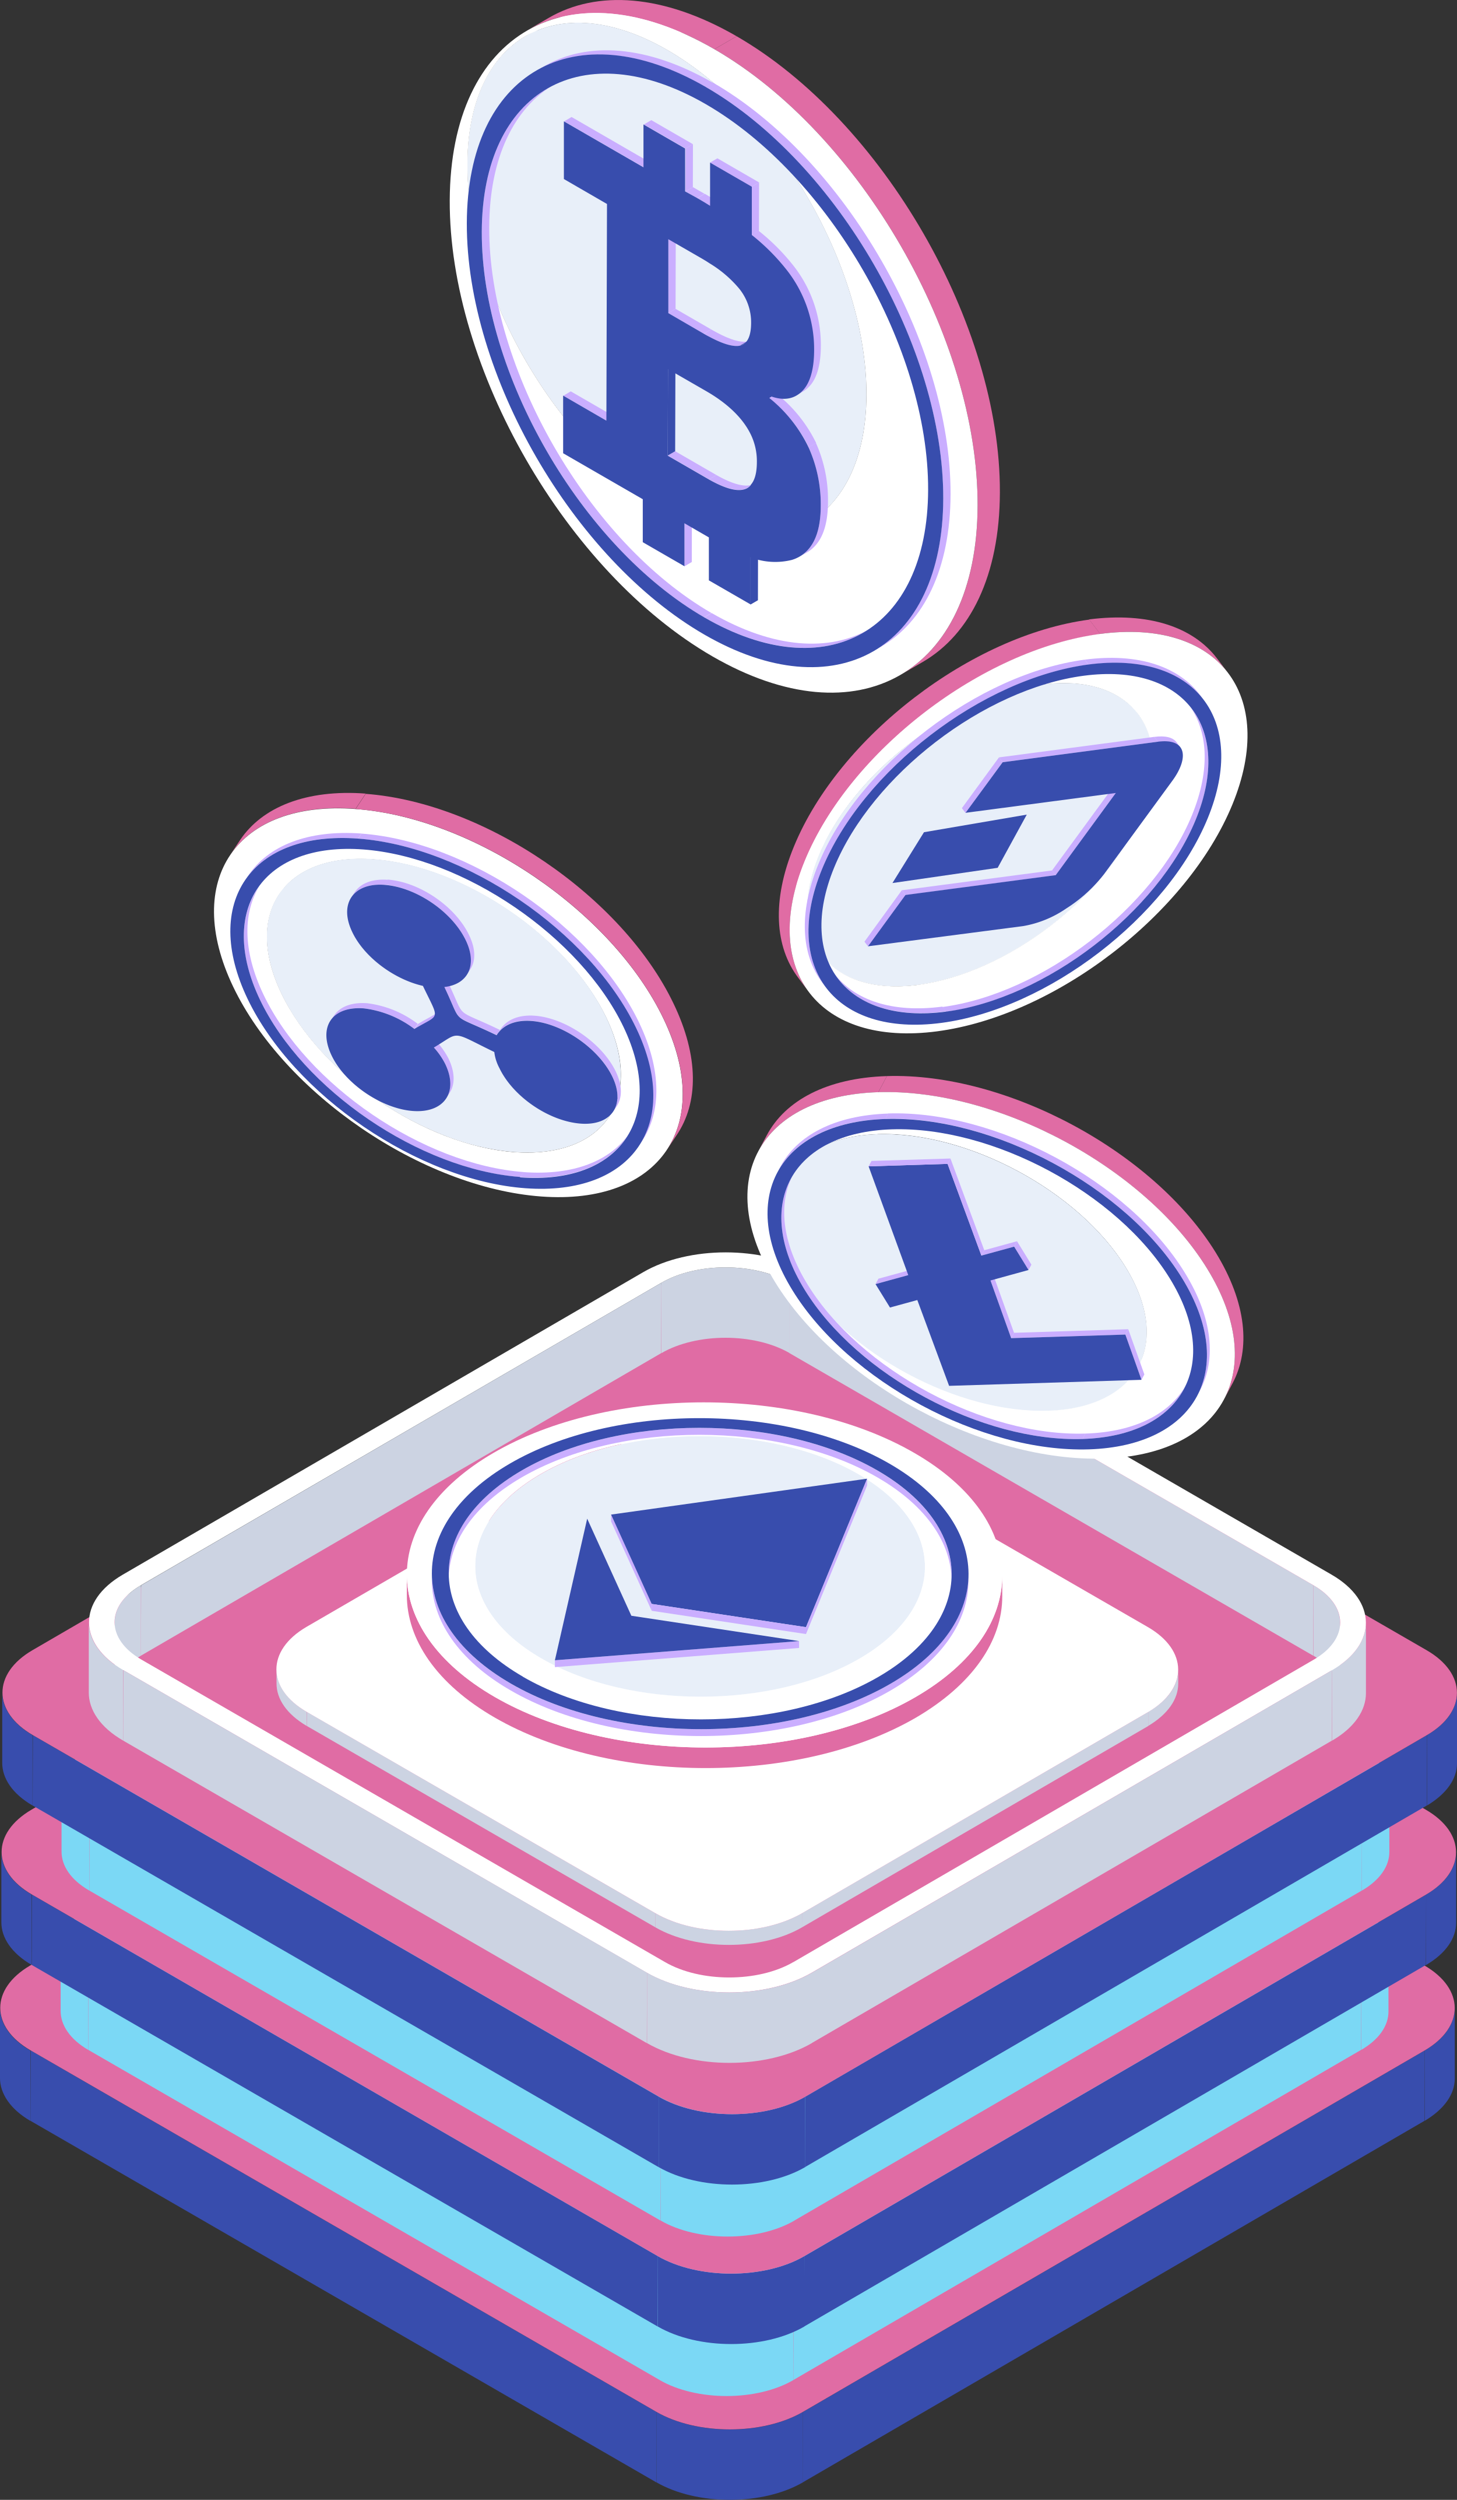 <svg xmlns="http://www.w3.org/2000/svg" viewBox="0 0 288.33 494.4"><rect x="0" y="0" width="288.33" height="494.4" fill="#333333" stroke="none"/><defs><style>.cls-1{isolation:isolate;}.cls-2,.cls-9{fill:#384dad;}.cls-3{fill:#e06ca4;}.cls-4{fill:#7bd8f5;}.cls-5{fill:#ccd3e2;}.cls-6{fill:#fff;}.cls-7{fill:#e8eff9;}.cls-8{fill:#caaeff;}.cls-9{fill-rule:evenodd;}</style></defs><g id="Layer_2" data-name="Layer 2"><g id="OBJECTS"><g class="cls-1"><path class="cls-2" d="M287.89,397.16l0,13.93c0,3-2,6-5.94,8.34l0-13.92C285.9,403.21,287.88,400.19,287.89,397.16Z"/><path class="cls-2" d="M0,411l0-13.93c0,3.07,2,6.13,6,8.46l0,13.92C2,417.11,0,414,0,411Z"/><polygon class="cls-2" points="281.95 405.51 281.91 419.43 158.86 490.94 158.9 477.01 281.95 405.51"/><polygon class="cls-2" points="129.92 477.01 129.88 490.94 6.02 419.43 6.06 405.51 129.92 477.01"/><path class="cls-2" d="M158.9,477l0,13.93c-7.94,4.62-21,4.62-29,0l0-13.93C137.91,481.63,151,481.63,158.9,477Z"/><path class="cls-3" d="M281.87,388.71c8,4.62,8,12.17.08,16.8L158.9,477c-7.94,4.62-21,4.62-29,0L6.06,405.51c-8-4.62-8-12.17-.09-16.79L129,317.21c7.95-4.62,21-4.62,29,0Z"/></g><g class="cls-1"><path class="cls-4" d="M274.77,385.11l0,12.71c0,2.76-1.81,5.52-5.42,7.61l0-12.71C273,390.63,274.76,387.87,274.77,385.11Z"/><path class="cls-4" d="M12,397.72l0-12.71c0,2.79,1.82,5.59,5.49,7.71l0,12.71C13.84,403.31,12,400.51,12,397.72Z"/><polygon class="cls-4" points="269.35 392.72 269.31 405.43 157 470.7 157.04 457.99 269.35 392.72"/><polygon class="cls-4" points="130.59 457.99 130.55 470.7 17.51 405.43 17.54 392.72 130.59 457.99"/><path class="cls-4" d="M157,458l0,12.71c-7.25,4.21-19.15,4.21-26.45,0l0-12.71C137.88,462.2,149.79,462.2,157,458Z"/><path class="cls-4" d="M269.27,377.39c7.3,4.22,7.34,11.11.08,15.33L157,458c-7.25,4.21-19.16,4.21-26.45,0l-113-65.27c-7.29-4.21-7.33-11.11-.08-15.32l112.31-65.27c7.26-4.21,19.16-4.21,26.46,0Z"/></g><g class="cls-1"><path class="cls-2" d="M288.16,366.35l0,13.92c0,3-2,6.05-5.94,8.34l0-13.92C286.17,372.39,288.15,369.37,288.16,366.35Z"/><path class="cls-2" d="M.27,380.16l0-13.92c0,3.06,2,6.13,6,8.45l0,13.92C2.27,386.29.26,383.22.27,380.16Z"/><polygon class="cls-2" points="282.22 374.69 282.18 388.61 159.13 460.12 159.17 446.2 282.22 374.69"/><polygon class="cls-2" points="130.19 446.2 130.15 460.12 6.29 388.62 6.33 374.69 130.19 446.2"/><path class="cls-2" d="M159.17,446.2l0,13.92c-7.94,4.62-21,4.62-29,0l0-13.92C138.18,450.81,151.23,450.81,159.17,446.2Z"/><path class="cls-3" d="M282.13,357.89c8,4.62,8,12.18.09,16.8L159.17,446.2c-7.94,4.61-21,4.61-29,0L6.33,374.69c-8-4.62-8-12.17-.09-16.79l123.05-71.51c8-4.62,21-4.62,29,0Z"/></g><g class="cls-1"><path class="cls-4" d="M274.94,353.57l0,12.71c0,2.76-1.82,5.52-5.43,7.62l0-12.71C273.13,359.09,274.93,356.33,274.94,353.57Z"/><path class="cls-4" d="M12.18,366.18l0-12.7c0,2.79,1.82,5.59,5.49,7.71l0,12.71C14,371.78,12.17,369,12.18,366.18Z"/><polygon class="cls-4" points="269.52 361.19 269.49 373.9 157.18 439.17 157.21 426.46 269.52 361.19"/><polygon class="cls-4" points="130.76 426.46 130.72 439.17 17.68 373.9 17.71 361.19 130.76 426.46"/><path class="cls-4" d="M157.21,426.46l0,12.71c-7.25,4.21-19.16,4.21-26.46,0l0-12.71C138.06,430.67,150,430.67,157.21,426.46Z"/><path class="cls-4" d="M269.44,345.86c7.3,4.21,7.34,11.11.08,15.33L157.21,426.46c-7.25,4.21-19.15,4.21-26.45,0l-113-65.27c-7.29-4.21-7.33-11.11-.08-15.32L129.94,280.6c7.26-4.22,19.16-4.22,26.46,0Z"/></g><g class="cls-1"><path class="cls-2" d="M288.33,334.81l0,13.93c0,3-2,6-5.94,8.34l0-13.93C286.34,340.86,288.32,337.84,288.33,334.81Z"/><path class="cls-2" d="M.44,348.63l0-13.93c0,3.07,2,6.13,6,8.46l0,13.92C2.44,354.76.43,351.69.44,348.63Z"/><polygon class="cls-2" points="282.39 343.15 282.35 357.08 159.3 428.59 159.34 414.66 282.39 343.15"/><polygon class="cls-2" points="130.36 414.66 130.32 428.59 6.46 357.08 6.5 343.16 130.36 414.66"/><path class="cls-2" d="M159.34,414.66l0,13.93c-7.94,4.61-21,4.61-29,0l0-13.93C138.35,419.28,151.4,419.28,159.34,414.66Z"/><path class="cls-3" d="M282.31,326.36c8,4.62,8,12.17.08,16.79l-123,71.51c-7.94,4.62-21,4.62-29,0L6.5,343.16c-8-4.62-8-12.18-.09-16.79l123.05-71.51c7.95-4.62,21-4.62,29,0Z"/></g><g class="cls-1"><path class="cls-5" d="M156.27,253.69l0,13.92c-7-4.05-18.4-4.05-25.38,0l0-13.92C137.87,249.63,149.24,249.63,156.27,253.69Z"/><polygon class="cls-5" points="259.9 313.52 259.86 327.44 156.23 267.61 156.27 253.69 259.9 313.52"/><path class="cls-5" d="M265.19,320.92l0,13.92c0-2.67-1.76-5.36-5.29-7.4l0-13.92C263.43,315.56,265.2,318.24,265.19,320.92Z"/><path class="cls-5" d="M22.69,334.74l0-13.92c0-2.65,1.74-5.29,5.2-7.3l0,13.93C24.43,329.46,22.7,332.1,22.69,334.74Z"/><path class="cls-5" d="M270.31,320.93l0,13.93c0,3.4-2.24,6.79-6.69,9.38l0-13.93C268.07,327.73,270.3,324.33,270.31,320.93Z"/><path class="cls-5" d="M17.57,334.73l0-13.93c0,3.45,2.26,6.89,6.8,9.51l0,13.93C19.83,341.62,17.56,338.17,17.57,334.73Z"/><path class="cls-6" d="M263.51,311.42c9,5.21,9.07,13.69.11,18.89l-103,59.84c-9,5.2-23.6,5.2-32.62,0L24.41,330.31c-9-5.2-9.07-13.68-.11-18.89l103-59.83c9-5.21,23.6-5.21,32.62,0ZM157,388.05l103-59.83c7-4.06,6.93-10.65-.08-14.7L156.27,253.69c-7-4.06-18.4-4.06-25.38,0l-103,59.83c-7,4.05-6.94,10.64.09,14.7l103.63,59.83c7,4.05,18.41,4.05,25.37,0"/><polygon class="cls-5" points="130.89 253.69 130.85 267.61 27.89 327.44 27.93 313.52 130.89 253.69"/><polygon class="cls-5" points="263.62 330.31 263.58 344.24 160.62 404.07 160.66 390.15 263.62 330.31"/><polygon class="cls-5" points="128.04 390.15 128 404.07 24.37 344.24 24.41 330.31 128.04 390.15"/><path class="cls-5" d="M160.66,390.15l0,13.92c-9,5.21-23.6,5.21-32.62,0l0-13.92C137.06,395.35,151.69,395.35,160.66,390.15Z"/></g><g class="cls-1"><path class="cls-5" d="M233.16,330.23V333c0,3-2,6-5.94,8.34v-2.78C231.18,336.28,233.16,333.26,233.16,330.23Z"/><path class="cls-5" d="M54.72,332.91v-2.78c0,3.06,2,6.13,6,8.45v2.78C56.72,339,54.71,336,54.72,332.91Z"/><polygon class="cls-5" points="227.23 338.58 227.22 341.36 158.7 381.18 158.71 378.39 227.23 338.58"/><polygon class="cls-5" points="129.72 378.4 129.71 381.18 60.74 341.36 60.75 338.58 129.72 378.4"/><path class="cls-5" d="M158.71,378.39v2.79c-7.95,4.62-21,4.62-29,0V378.4C137.71,383,150.76,383,158.71,378.39Z"/><path class="cls-6" d="M227.14,321.78c8,4.62,8,12.17.09,16.8l-68.52,39.81c-8,4.62-21,4.62-29,0l-69-39.82c-8-4.62-8-12.17-.09-16.8L129.18,282c7.95-4.62,21-4.62,29,0Z"/></g><g class="cls-1"><path class="cls-6" d="M195.17,274.1a48.13,48.13,0,0,0,13.9,1.76l-1.7,3.19a48.13,48.13,0,0,1-13.9-1.76Z"/><path class="cls-6" d="M209.07,275.86c9-.28,15.18-3.64,18-8.83l-1.7,3.19c-2.77,5.19-9,8.55-17.95,8.83Z"/><path class="cls-6" d="M159.92,249.5c7,11.34,21.11,20.81,35.25,24.6l-1.7,3.19c-14.14-3.79-28.26-13.26-35.24-24.6-4.63-7.51-5.25-14.43-2.52-19.55l1.7-3.19C154.67,235.07,155.3,242,159.92,249.5Z"/><path class="cls-7" d="M155.71,233.14l1.7-3.19c2.76-5.2,9-8.55,17.93-8.83l-1.69,3.19C164.68,224.59,158.47,227.94,155.71,233.14Z"/><path class="cls-3" d="M150.05,227.7l1.7-3.19c3.66-6.87,11.88-11.32,23.76-11.69l-1.7,3.19C161.93,216.38,153.72,220.83,150.05,227.7Z"/><path class="cls-7" d="M173.65,224.31c17.84-.56,39.84,11.25,49.15,26.36s2.41,27.82-15.43,28.38-39.83-11.24-49.14-26.36S155.82,224.86,173.65,224.31Z"/><path class="cls-7" d="M227,267l-1.7,3.19c2.73-5.13,2.11-12-2.52-19.55-9.31-15.11-31.31-26.92-49.15-26.36l1.69-3.19c17.85-.56,39.85,11.25,49.16,26.36C229.13,255,229.75,261.9,227,267Z"/><path class="cls-3" d="M243.91,273.59l-1.7,3.19c3.61-6.79,2.79-15.94-3.33-25.88-12.33-20-41.46-35.63-65.07-34.89l1.7-3.19c23.61-.74,52.74,14.88,65.07,34.89C246.7,257.65,247.52,266.8,243.91,273.59Z"/><path class="cls-6" d="M173.81,216c23.61-.74,52.74,14.88,65.07,34.89s3.18,36.83-20.44,37.57-52.73-14.88-65.05-34.89S150.21,216.75,173.81,216Zm33.56,63c17.84-.56,24.74-13.27,15.43-28.38s-31.31-26.92-49.15-26.36-24.73,13.27-15.42,28.38,31.31,26.92,49.14,26.36"/></g><g class="cls-1"><path class="cls-8" d="M156.44,233.24l.57-1.07c-3.06,5.74-2.37,13.48,2.8,21.87,10.4,16.89,35.07,30.11,55,29.48l-.57,1.07c-19.91.62-44.58-12.6-55-29.49C154.07,246.71,153.39,239,156.44,233.24Z"/><path class="cls-8" d="M234.85,273.63l-.56,1.07c-3.1,5.81-10,9.57-20.07,9.89l.57-1.07C224.81,283.21,231.76,279.45,234.85,273.63Z"/><path class="cls-8" d="M153.83,231.85l.57-1.07c3.3-6.2,10.71-10.21,21.4-10.55l-.57,1.07C164.54,221.63,157.14,225.64,153.83,231.85Z"/><path class="cls-8" d="M237.46,275l-.57,1.07c3.26-6.13,2.53-14.38-3-23.33-11.11-18-37.42-32.13-58.68-31.46l.57-1.07c21.26-.66,47.57,13.45,58.67,31.47C240,260.65,240.72,268.9,237.46,275Z"/><path class="cls-2" d="M175.23,221.3c21.26-.67,47.57,13.44,58.68,31.46s2.83,33.21-18.43,33.88-47.56-13.45-58.66-31.46S154,222,175.23,221.3Zm39,63.29c19.92-.63,27.67-14.86,17.27-31.75s-35.07-30.12-55-29.49-27.65,14.87-17.25,31.75,35.07,30.11,55,29.49"/></g><g class="cls-1"><polygon class="cls-8" points="173.26 253.96 173.83 252.89 180.31 251.12 179.74 252.18 173.26 253.96"/><polygon class="cls-8" points="196.01 253.24 196.58 252.18 200.67 263.59 200.1 264.65 196.01 253.24"/><polygon class="cls-8" points="222.7 263.94 223.27 262.88 226.46 271.82 225.89 272.89 222.7 263.94"/><polygon class="cls-8" points="200.1 264.65 200.67 263.59 223.27 262.88 222.7 263.94 200.1 264.65"/><polygon class="cls-8" points="200.69 246.55 201.26 245.48 204.11 250.11 203.54 251.17 200.69 246.55"/><polygon class="cls-8" points="194.21 248.32 194.78 247.26 201.26 245.48 200.69 246.55 194.21 248.32"/><polygon class="cls-2" points="187.52 230.18 194.21 248.32 200.69 246.55 203.54 251.17 196.01 253.24 200.1 264.65 222.7 263.94 225.89 272.89 187.82 274.08 181.53 257.11 176.12 258.59 173.26 253.96 179.74 252.18 171.89 230.67 187.52 230.18"/><polygon class="cls-8" points="187.52 230.18 188.09 229.12 194.78 247.26 194.21 248.32 187.52 230.18"/><polygon class="cls-8" points="171.89 230.67 172.46 229.6 188.09 229.12 187.52 230.18 171.89 230.67"/></g><g class="cls-1"><path class="cls-6" d="M182.32,309.36c0-.14-.08-.27-.13-.4,0-1.36,0-2.72,0-4.08l.12.4C182.33,306.64,182.33,308,182.32,309.36Z"/><path class="cls-6" d="M182.32,309.36c0-.11,0-.23,0-.34,0-1.25,0-2.49,0-3.74a15.35,15.35,0,0,1,.72,4.52c0,1.36,0,2.72,0,4.08A15,15,0,0,0,182.32,309.36Z"/><path class="cls-6" d="M107,295.66c-8.6,5-12.91,11.54-12.93,18.09v-4.08c0-6.55,4.33-13.09,12.93-18.09,17.32-10.07,45.5-10.08,62.94,0,6.54,3.78,10.64,8.43,12.3,13.31,0,1.36,0,2.72,0,4.08-1.65-4.88-5.75-9.53-12.29-13.31C152.46,285.58,124.28,285.59,107,295.66Z"/><path class="cls-6" d="M183,314a.56.56,0,0,0,0-.13c0-1.36,0-2.72,0-4.08v.13C183,311.15,183,312.78,183,314Z"/><path class="cls-7" d="M183.05,309.93l0,4.08c0,6.55-4.32,13.1-12.93,18.1-17.32,10.06-45.49,10.06-62.93,0C98.39,327,94,320.39,94,313.75v-4.08C94,316.31,98.4,323,107.18,328c17.44,10.08,45.61,10.08,62.93,0C178.72,323,183,316.48,183.05,309.93Z"/><path class="cls-7" d="M169.91,291.57c17.44,10.07,17.52,26.4.2,36.46s-45.49,10.07-62.93,0-17.53-26.38-.21-36.44S152.47,281.5,169.91,291.57Z"/><path class="cls-3" d="M198.34,311.65l0,4.07c0,8.68-5.72,17.34-17.12,24C158.28,353,121,353,97.9,339.68c-11.61-6.7-17.41-15.5-17.39-24.29v-4.08c0,8.79,5.78,17.59,17.39,24.3,23.09,13.33,60.38,13.32,83.31,0C192.61,329,198.31,320.32,198.34,311.65Z"/><path class="cls-6" d="M180.94,287.35c23.09,13.33,23.2,34.93.28,48.26s-60.22,13.33-83.31,0-23.2-34.93-.27-48.26S157.87,274,180.94,287.35ZM107.18,328c17.44,10.08,45.61,10.08,62.93,0s17.24-26.39-.2-36.46-45.62-10.06-62.94,0S89.74,318,107.18,328"/></g><g class="cls-1"><path class="cls-8" d="M188.31,311.37v1.36c0-7.44-4.87-14.88-14.67-20.54-19.47-11.24-51.06-11.24-70.41,0-9.61,5.58-14.42,12.91-14.44,20.24v-1.36c0-7.33,4.84-14.66,14.44-20.24,19.35-11.25,50.94-11.25,70.41,0C183.43,296.49,188.33,303.93,188.31,311.37Z"/><path class="cls-8" d="M191.64,311.38v1.36c0,7.82-5.16,15.64-15.42,21.6-20.64,12-54.33,12-75.12,0-10.46-6-15.68-14-15.65-21.91v-1.36c0,7.93,5.2,15.87,15.65,21.91,20.79,12,54.48,12,75.13,0C186.49,327,191.62,319.21,191.64,311.38Z"/><path class="cls-2" d="M176,289.46c20.79,12,20.9,31.52.25,43.52s-54.34,12-75.13,0-20.88-31.51-.24-43.51S155.2,277.47,176,289.46Zm-72.53,42.15c19.48,11.25,51.07,11.25,70.41,0s19.25-29.54-.23-40.79-51.06-11.24-70.41,0-19.23,29.53.23,40.77"/></g><g class="cls-1"><polygon class="cls-8" points="128.97 317.21 128.97 318.57 120.93 300.9 120.93 299.54 128.97 317.21"/><polygon class="cls-2" points="159.5 321.81 128.97 317.21 120.93 299.54 171.6 292.44 159.5 321.81"/><polygon class="cls-8" points="159.5 321.81 159.5 323.17 128.97 318.57 128.97 317.21 159.5 321.81"/><polygon class="cls-8" points="171.6 292.44 171.59 293.8 159.5 323.17 159.5 321.81 171.6 292.44"/><polygon class="cls-8" points="158.13 324.56 158.13 325.92 109.81 329.71 109.81 328.35 158.13 324.56"/><polygon class="cls-2" points="124.94 319.55 158.13 324.56 109.81 328.35 116.2 300.35 124.94 319.55"/></g><g class="cls-1"><path class="cls-6" d="M90.11,221.62a48.24,48.24,0,0,0,13.61,3.2l-2,3a48.24,48.24,0,0,1-13.61-3.2Z"/><path class="cls-6" d="M57.69,193.49c5.74,12,18.77,22.88,32.42,28.13l-2,3c-13.65-5.25-26.68-16.14-32.42-28.13-3.81-7.94-3.7-14.87-.45-19.68l2-3C54,178.62,53.89,185.55,57.69,193.49Z"/><path class="cls-6" d="M103.72,224.82c8.94.66,15.46-2,18.75-6.88l-2,3c-3.29,4.87-9.81,7.55-18.75,6.89C102.31,226.91,103.12,225.72,103.72,224.82Z"/><path class="cls-7" d="M55.22,176.8l2-3c3.29-4.87,9.81-7.55,18.74-6.89l-2,3C65,169.26,58.52,171.94,55.22,176.8Z"/><path class="cls-3" d="M45.56,169.07l2-3c4.35-6.44,13-10,24.81-9.12l-2,3C58.54,159.08,49.92,162.63,45.56,169.07Z"/><path class="cls-7" d="M122.47,217.94l-2,3c3.25-4.8,3.36-11.73-.44-19.66-7.66-16-28.28-30-46-31.34l2-3c17.76,1.32,38.38,15.34,46,31.34C125.83,206.21,125.72,213.13,122.47,217.94Z"/><path class="cls-6" d="M70.37,160c23.51,1.75,50.79,20.32,60.93,41.48s-.71,36.89-24.22,35.15-50.79-20.31-60.93-41.47S46.86,158.22,70.37,160Zm31.33,67.85c17.76,1.32,26-10.57,18.31-26.55s-28.28-30-46-31.34-26,10.57-18.3,26.56,28.27,30,46,31.33"/><path class="cls-7" d="M74,169.92c17.76,1.32,38.38,15.34,46,31.34s-.55,27.87-18.31,26.55-38.37-15.34-46-31.33S56.21,168.6,74,169.92Z"/><path class="cls-3" d="M133.91,224.49l-2,3c4.3-6.36,4.44-15.53-.59-26C121.16,180.28,93.88,161.71,70.37,160l2-3c23.51,1.75,50.79,20.32,60.92,41.48C138.36,209,138.21,218.13,133.91,224.49Z"/></g><g class="cls-1"><path class="cls-8" d="M51,175.74l.67-1c-3.63,5.38-3.76,13.13.49,22,8.55,17.86,31.65,33.59,51.49,35.06l-.67,1C83.08,231.32,60,215.6,51.44,197.74,47.19,188.87,47.31,181.11,51,175.74Z"/><path class="cls-8" d="M124.56,224.09l-.68,1c-3.68,5.45-11,8.46-20.95,7.72l.67-1C113.59,232.54,120.87,229.53,124.56,224.09Z"/><path class="cls-8" d="M48.5,174.08l.68-1c3.93-5.81,11.7-9,22.36-8.23l-.68,1C60.21,165.06,52.44,168.27,48.5,174.08Z"/><path class="cls-8" d="M127,225.74l-.68,1c3.88-5.74,4-14-.51-23.47-9.13-19-33.78-35.84-54.95-37.41l.68-1c21.16,1.57,45.82,18.35,54.94,37.4C131,211.72,130.88,220,127,225.74Z"/><path class="cls-2" d="M70.86,165.85c21.17,1.57,45.82,18.36,55,37.41S125.13,236.53,104,235,58.14,216.61,49,197.56,49.7,164.28,70.86,165.85Zm32.07,67c19.84,1.47,29-11.86,20.47-29.72S91.75,169.5,71.91,168s-29,11.85-20.47,29.71,31.64,33.58,51.49,35.06"/></g><g class="cls-1"><path class="cls-8" d="M88.91,216.25l-.67,1c1.13-1.67,1.18-4.08-.15-6.86a14.76,14.76,0,0,0-2.25-3.26l.68-1a15.17,15.17,0,0,1,2.25,3.25C90.1,212.16,90.05,214.57,88.91,216.25Z"/><path class="cls-8" d="M65.45,201.82l.67-1c1.15-1.7,3.41-2.64,6.55-2.41a20.75,20.75,0,0,1,10,4.08l-.68,1A20.67,20.67,0,0,0,72,199.42C68.85,199.18,66.59,200.13,65.45,201.82Z"/><path class="cls-8" d="M86.59,200.07l-.67,1c-.44.65-1.68,1.11-3.88,2.43l.68-1C84.91,201.18,86.15,200.72,86.59,200.07Z"/><path class="cls-8" d="M87.94,195.16l.67-1c3.75,7.82.9,5,10.34,9.54l-.67,1C88.83,200.17,91.68,203,87.94,195.16Z"/><path class="cls-8" d="M98.41,204.49l.67-1c1.2-1.76,3.47-2.85,6.76-2.61,6.12.46,13.31,5.44,16,11,1.35,2.82,1.32,5.26.18,6.94l-.67,1c1.13-1.68,1.17-4.11-.18-6.93-2.64-5.52-9.83-10.5-16-11C101.88,201.64,99.61,202.72,98.41,204.49Z"/><path class="cls-8" d="M69.53,177.42l.68-1c1.16-1.72,3.45-2.65,6.55-2.42l-.67,1C73,174.77,70.69,175.71,69.53,177.42Z"/><path class="cls-8" d="M93,191.82l-.68,1c1.14-1.68,1.17-4.1-.15-6.86-2.71-5.64-9.84-10.49-16.1-11l.67-1c6.26.46,13.4,5.31,16.1,11C94.18,187.73,94.15,190.15,93,191.82Z"/><path class="cls-2" d="M76.09,175c6.26.47,13.39,5.32,16.1,11,2.33,4.87.44,8.69-4.25,9.2,3.74,7.82.89,5,10.34,9.54,1.15-1.89,3.47-3.07,6.89-2.82,6.12.45,13.31,5.43,16,11s-.13,9.75-6.25,9.3c-6.27-.47-13.4-5.33-16.1-11a8.88,8.88,0,0,1-1-3.16c-4.38-2.12-6-3.14-7.26-3.23s-2,.75-4.7,2.34a14.76,14.76,0,0,1,2.25,3.26c2.7,5.63-.28,9.74-6.4,9.29s-13.4-5.33-16.1-11,.13-9.76,6.4-9.29A20.67,20.67,0,0,1,82,203.5c5.12-3.08,5.06-1.48,1.69-8.52-5.69-1.29-11.65-5.69-14-10.69C67,178.65,70,174.55,76.09,175Z"/></g><g class="cls-1"><path class="cls-6" d="M223.72,158c3.35-8.14,2.84-15.06-.67-19.67l2.18,2.87c3.52,4.61,4,11.53.68,19.67-6.73,16.4-26.51,31.58-44.16,33.9l-2.19-2.86C197.21,189.57,217,174.39,223.72,158Z"/><path class="cls-6" d="M160.44,186.09c3.57,4.67,10.23,7,19.12,5.81l2.19,2.86c-8.89,1.18-15.55-1.13-19.12-5.8Z"/><path class="cls-7" d="M223,138.32l2.19,2.87c-3.56-4.67-10.22-7-19.1-5.8l-2.19-2.87C212.82,131.35,219.48,133.65,223,138.32Z"/><path class="cls-3" d="M240.81,130.18l2.19,2.87c-4.72-6.18-13.53-9.23-25.29-7.68l-2.19-2.87C227.28,121,236.09,124,240.81,130.18Z"/><path class="cls-7" d="M206.13,135.39c17.65-2.33,26.52,9.08,19.78,25.47s-26.51,31.58-44.16,33.9-26.53-9.07-19.8-25.46S188.47,137.72,206.13,135.39Z"/><path class="cls-7" d="M162.63,189l-2.19-2.87c-3.51-4.61-4-11.52-.67-19.66,6.73-16.39,26.51-31.58,44.17-33.91l2.19,2.87c-17.66,2.33-37.44,17.51-44.18,33.91C158.61,177.44,159.12,184.35,162.63,189Z"/><path class="cls-3" d="M160.14,196.29,158,193.42c-4.65-6.1-5.32-15.25-.89-26,8.91-21.7,35.08-41.79,58.46-44.88l2.19,2.87c-23.38,3.08-49.55,23.18-58.46,44.88C154.82,181,155.49,190.19,160.14,196.29Z"/><path class="cls-6" d="M217.71,125.37c23.37-3.08,35.09,12,26.18,33.72s-35.08,41.8-58.46,44.88-35.09-12-26.18-33.72S194.33,128.45,217.71,125.37Zm-36,69.39c17.65-2.32,37.43-17.5,44.16-33.9s-2.13-27.8-19.78-25.47S168.69,152.9,162,169.3s2.14,27.79,19.8,25.46"/></g><g class="cls-1"><path class="cls-8" d="M235.11,139.19l.73,1c3.94,5.16,4.51,12.89.77,22-7.52,18.3-29.68,35.32-49.4,37.92l-.73-.95c19.72-2.61,41.88-19.62,49.4-37.93C239.62,152.09,239.05,144.35,235.11,139.19Z"/><path class="cls-8" d="M165.84,193.57l-.73-1c4,5.23,11.44,7.82,21.37,6.51l.73.95C177.28,201.38,169.83,198.79,165.84,193.57Z"/><path class="cls-8" d="M237.45,137.4l.73,1c-4.25-5.58-12.2-8.34-22.78-6.94l-.73-1C225.25,129.07,233.2,131.83,237.45,137.4Z"/><path class="cls-8" d="M163.5,195.35l-.73-.95c-4.2-5.51-4.81-13.75-.83-23.46,8-19.55,31.68-37.7,52.73-40.48l.73,1c-21.05,2.78-44.7,20.93-52.73,40.48C158.69,181.6,159.3,189.85,163.5,195.35Z"/><path class="cls-2" d="M215.4,131.42c21-2.77,31.63,10.86,23.6,30.41s-31.66,37.69-52.71,40.47-31.64-10.86-23.62-30.4S194.35,134.2,215.4,131.42Zm-28.19,68.65c19.72-2.6,41.88-19.62,49.4-37.92s-2.4-31.11-22.13-28.51-41.89,19.63-49.41,37.94,2.41,31.1,22.14,28.49"/></g><g class="cls-1"><polygon class="cls-8" points="208.92 173.1 208.19 172.15 220.08 155.91 220.81 156.86 208.92 173.1"/><path class="cls-8" d="M232.83,146.79l.73,1c-.72-.94-2.21-1.34-4.42-1.05l-.73-1C230.63,145.44,232.11,145.84,232.83,146.79Z"/><polygon class="cls-8" points="179.19 177.03 178.46 176.07 208.19 172.15 208.92 173.1 179.19 177.03"/><polygon class="cls-8" points="171.8 187.2 171.07 186.24 178.46 176.07 179.19 177.03 171.8 187.2"/><polygon class="cls-8" points="191.08 160.78 190.35 159.83 197.69 149.79 198.42 150.74 191.08 160.78"/><polygon class="cls-8" points="198.42 150.74 197.69 149.79 228.41 145.73 229.14 146.69 198.42 150.74"/><path class="cls-2" d="M229.14,146.69c2.68-.35,4.29.31,4.78,1.73s-.16,3.63-2,6.1l-13.4,18.31a29.32,29.32,0,0,1-7.5,6.83,21.52,21.52,0,0,1-8.52,3.49l-30.72,4L179.19,177l29.73-3.92,11.89-16.25-29.73,3.92,7.34-10Z"/></g><polygon class="cls-9" points="182.85 164.59 203.19 161.11 197.43 171.63 176.61 174.64 182.85 164.59"/><g class="cls-1"><path class="cls-6" d="M108.39,68.66c7.12,12.34,17,23.12,27.88,29.41l-4.41,2.56C121,94.34,111.1,83.56,104,71.23Z"/><path class="cls-6" d="M96.91,29.92c0,12.52,4.35,26.41,11.48,38.74L104,71.23C96.85,58.89,92.46,45,92.5,32.48S96.93,11.27,104,7.15l4.41-2.56C101.34,8.71,97,17.46,96.91,29.92Z"/><path class="cls-6" d="M136.27,98.07c11,6.33,20.92,6.92,28.1,2.75L160,103.38c-7.18,4.18-17.13,3.59-28.1-2.75Z"/><path class="cls-7" d="M104,7.15l4.41-2.56C115.61.42,125.55,1,136.52,7.34L132.11,9.9C121.14,3.57,111.2,3,104,7.15Z"/><path class="cls-3" d="M104.19,6.09l4.41-2.56c9.5-5.52,22.66-4.75,37.18,3.64l-4.41,2.56C126.85,1.35,113.69.57,104.19,6.09Z"/><path class="cls-7" d="M132.11,9.9C153.92,22.49,171.54,53,171.47,78.07s-17.81,35.15-39.61,22.56S92.43,57.53,92.5,32.48,110.31-2.68,132.11,9.9Z"/><path class="cls-7" d="M164.37,100.82,160,103.38c7.08-4.11,11.48-12.87,11.51-25.31C171.54,53,153.92,22.49,132.11,9.9l4.41-2.56c21.81,12.59,39.43,43.1,39.36,68.17C175.85,88,171.45,96.7,164.37,100.82Z"/><path class="cls-3" d="M182.63,130.9l-4.42,2.56c9.39-5.45,15.2-17,15.25-33.51.09-33.16-23.23-73.56-52.09-90.22l4.41-2.56C174.64,23.83,198,64.22,197.87,97.39,197.82,113.86,192,125.45,182.63,130.9Z"/><path class="cls-6" d="M141.37,9.73c28.86,16.66,52.18,57.06,52.09,90.22S169.89,146.49,141,129.82,88.85,72.77,89,39.61,112.51-6.93,141.37,9.73Zm-9.51,90.9c21.8,12.59,39.54,2.49,39.61-22.56S153.92,22.49,132.11,9.9,92.57,7.41,92.5,32.48s17.56,55.57,39.36,68.15"/></g><g class="cls-1"><path class="cls-8" d="M108.24,17.55l1.47-.86C101.77,21.31,96.85,31.1,96.81,45c-.08,28,19.67,62.19,44,76.25l-1.47.85C115,108,95.26,73.83,95.34,45.86,95.38,32,100.3,22.16,108.24,17.55Z"/><path class="cls-8" d="M172.25,124.3l-1.48.86c-8,4.66-19.15,4-31.4-3.06l1.47-.85C153.09,128.32,164.21,129,172.25,124.3Z"/><path class="cls-8" d="M106.14,14l1.47-.86c8.58-5,20.45-4.29,33.52,3.26l-1.47.85C126.59,9.65,114.72,9,106.14,14Z"/><path class="cls-8" d="M174.35,127.9l-1.47.86c8.46-4.92,13.72-15.36,13.76-30.19.09-29.87-21-66.37-47-81.37l1.47-.85c26,15,47.07,51.5,47,81.37C188.07,112.54,182.81,123,174.35,127.9Z"/><path class="cls-2" d="M139.66,17.2c26,15,47.07,51.5,47,81.37s-21.3,41.93-47.28,26.93S92.3,74,92.38,44.15,113.68,2.2,139.66,17.2Zm-.29,104.9c24.35,14.07,44.22,2.73,44.3-25.24s-19.66-62.2-44-76.26S95.42,17.87,95.34,45.86,115,108,139.37,122.1"/></g><g class="cls-1"><polygon class="cls-8" points="111.48 78.26 112.95 77.4 121.49 82.33 120.02 83.19 111.48 78.26"/><polygon class="cls-8" points="135.45 103.51 136.92 102.66 136.9 111.15 135.43 112.01 135.45 103.51"/><polygon class="cls-2" points="148.54 110.25 150.01 109.39 149.99 118.71 148.52 119.56 148.54 110.25"/><polygon class="cls-8" points="132.14 90.09 133.61 89.24 141.79 93.96 140.32 94.81 132.14 90.09"/><polygon class="cls-2" points="132.19 72.97 133.66 72.11 133.61 89.24 132.14 90.09 132.19 72.97"/><path class="cls-8" d="M149.4,95.62l-1.47.85a4,4,0,0,1-.51.24c-1.55.53-3.91-.1-7.1-1.9l1.47-.85c3.19,1.8,5.55,2.42,7.1,1.89A2.94,2.94,0,0,0,149.4,95.62Z"/><polygon class="cls-8" points="132.22 61.94 133.69 61.08 140.72 65.14 139.25 65.99 132.22 61.94"/><polygon class="cls-8" points="132.26 47.34 133.73 46.48 133.69 61.08 132.22 61.94 132.26 47.34"/><path class="cls-8" d="M139.25,66l1.47-.85c.4.23.77.43,1.15.63,2.69,1.43,4.69,2,6,1.75l-1.47.85c-1.3.26-3.3-.31-6-1.75C140,66.43,139.65,66.23,139.25,66Z"/><polygon class="cls-2" points="152.21 78.27 153.68 77.42 153.68 77.88 152.21 78.73 152.21 78.27"/><path class="cls-2" d="M148.53,67.26l-1.47.85a2.28,2.28,0,0,1-.67.26l1.47-.85A2.59,2.59,0,0,0,148.53,67.26Z"/><polygon class="cls-8" points="111.64 24 113.11 23.14 128.86 32.24 127.39 33.09 111.64 24"/><path class="cls-8" d="M159.72,109.23l-1.47.85c2.75-1.6,4.15-5,4.17-10.06A27.33,27.33,0,0,0,160,88.46l1.47-.85a27.31,27.31,0,0,1,2.38,11.55C163.87,104.27,162.47,107.63,159.72,109.23Z"/><path class="cls-8" d="M152.21,78.73l1.47-.85a28.17,28.17,0,0,1,7.83,9.73l-1.47.85A28.17,28.17,0,0,0,152.21,78.73Z"/><polygon class="cls-8" points="135.64 37.85 137.11 37 139.42 38.33 137.95 39.19 135.64 37.85"/><path class="cls-8" d="M138,39.19l1.47-.86c.87.5,1.71,1,2.52,1.52l-1.47.85C139.66,40.19,138.82,39.69,138,39.19Z"/><polygon class="cls-8" points="127.42 24.61 128.89 23.76 137.13 28.52 135.66 29.37 127.42 24.61"/><polygon class="cls-8" points="135.66 29.37 137.13 28.52 137.11 37 135.64 37.85 135.66 29.37"/><path class="cls-8" d="M159,77.38l-1.47.86a5,5,0,0,0,1-.81c1.62-1.56,2.43-4.34,2.44-8.25a25.34,25.34,0,0,0-5.45-15.82,41.73,41.73,0,0,0-6.88-6.88l1.47-.85a41.73,41.73,0,0,1,6.88,6.88,25.34,25.34,0,0,1,5.45,15.82c0,3.9-.82,6.69-2.44,8.25A4.9,4.9,0,0,1,159,77.38Z"/><polygon class="cls-8" points="148.75 36.93 150.22 36.08 150.19 45.63 148.72 46.48 148.75 36.93"/><polygon class="cls-8" points="140.5 32.16 141.97 31.31 150.22 36.08 148.75 36.93 140.5 32.16"/><path class="cls-2" d="M160,88.46A27.33,27.33,0,0,1,162.42,100c0,6-1.94,9.56-5.7,10.73a13.61,13.61,0,0,1-8.18-.5l0,9.31-8.26-4.76,0-8.5-4.83-2.79,0,8.5-8.25-4.76,0-8.5-15.76-9.09,0-11.4L120,83.19l.12-42.85-8.53-4.93,0-11.41,15.75,9.09,0-8.48,8.24,4.76,0,8.48L138,39.19c.87.5,1.71,1,2.52,1.51l0-8.54,8.26,4.77,0,9.55a41.73,41.73,0,0,1,6.88,6.88,25.34,25.34,0,0,1,5.45,15.82c0,3.91-.82,6.69-2.44,8.25s-3.74,1.88-6.4.84v.46A28.17,28.17,0,0,1,160,88.46Zm-11.46,7.46c.82-.89,1.24-2.41,1.24-4.57A12.08,12.08,0,0,0,148.61,86c-1.43-3-4.17-5.82-8.24-8.28l-.68-.4L132.19,73l-.05,17.12,8.18,4.72c3.19,1.8,5.55,2.43,7.1,1.9a2.54,2.54,0,0,0,1.16-.79M132.26,47.34l0,14.59,7,4.06c.4.24.77.44,1.15.63,2.69,1.44,4.69,2,6,1.75,1.47-.33,2.22-1.84,2.23-4.52A10.58,10.58,0,0,0,146.21,57a23.38,23.38,0,0,0-5.77-4.91c-.56-.37-1.17-.74-1.81-1.11l-6.37-3.67"/></g></g></g></svg>